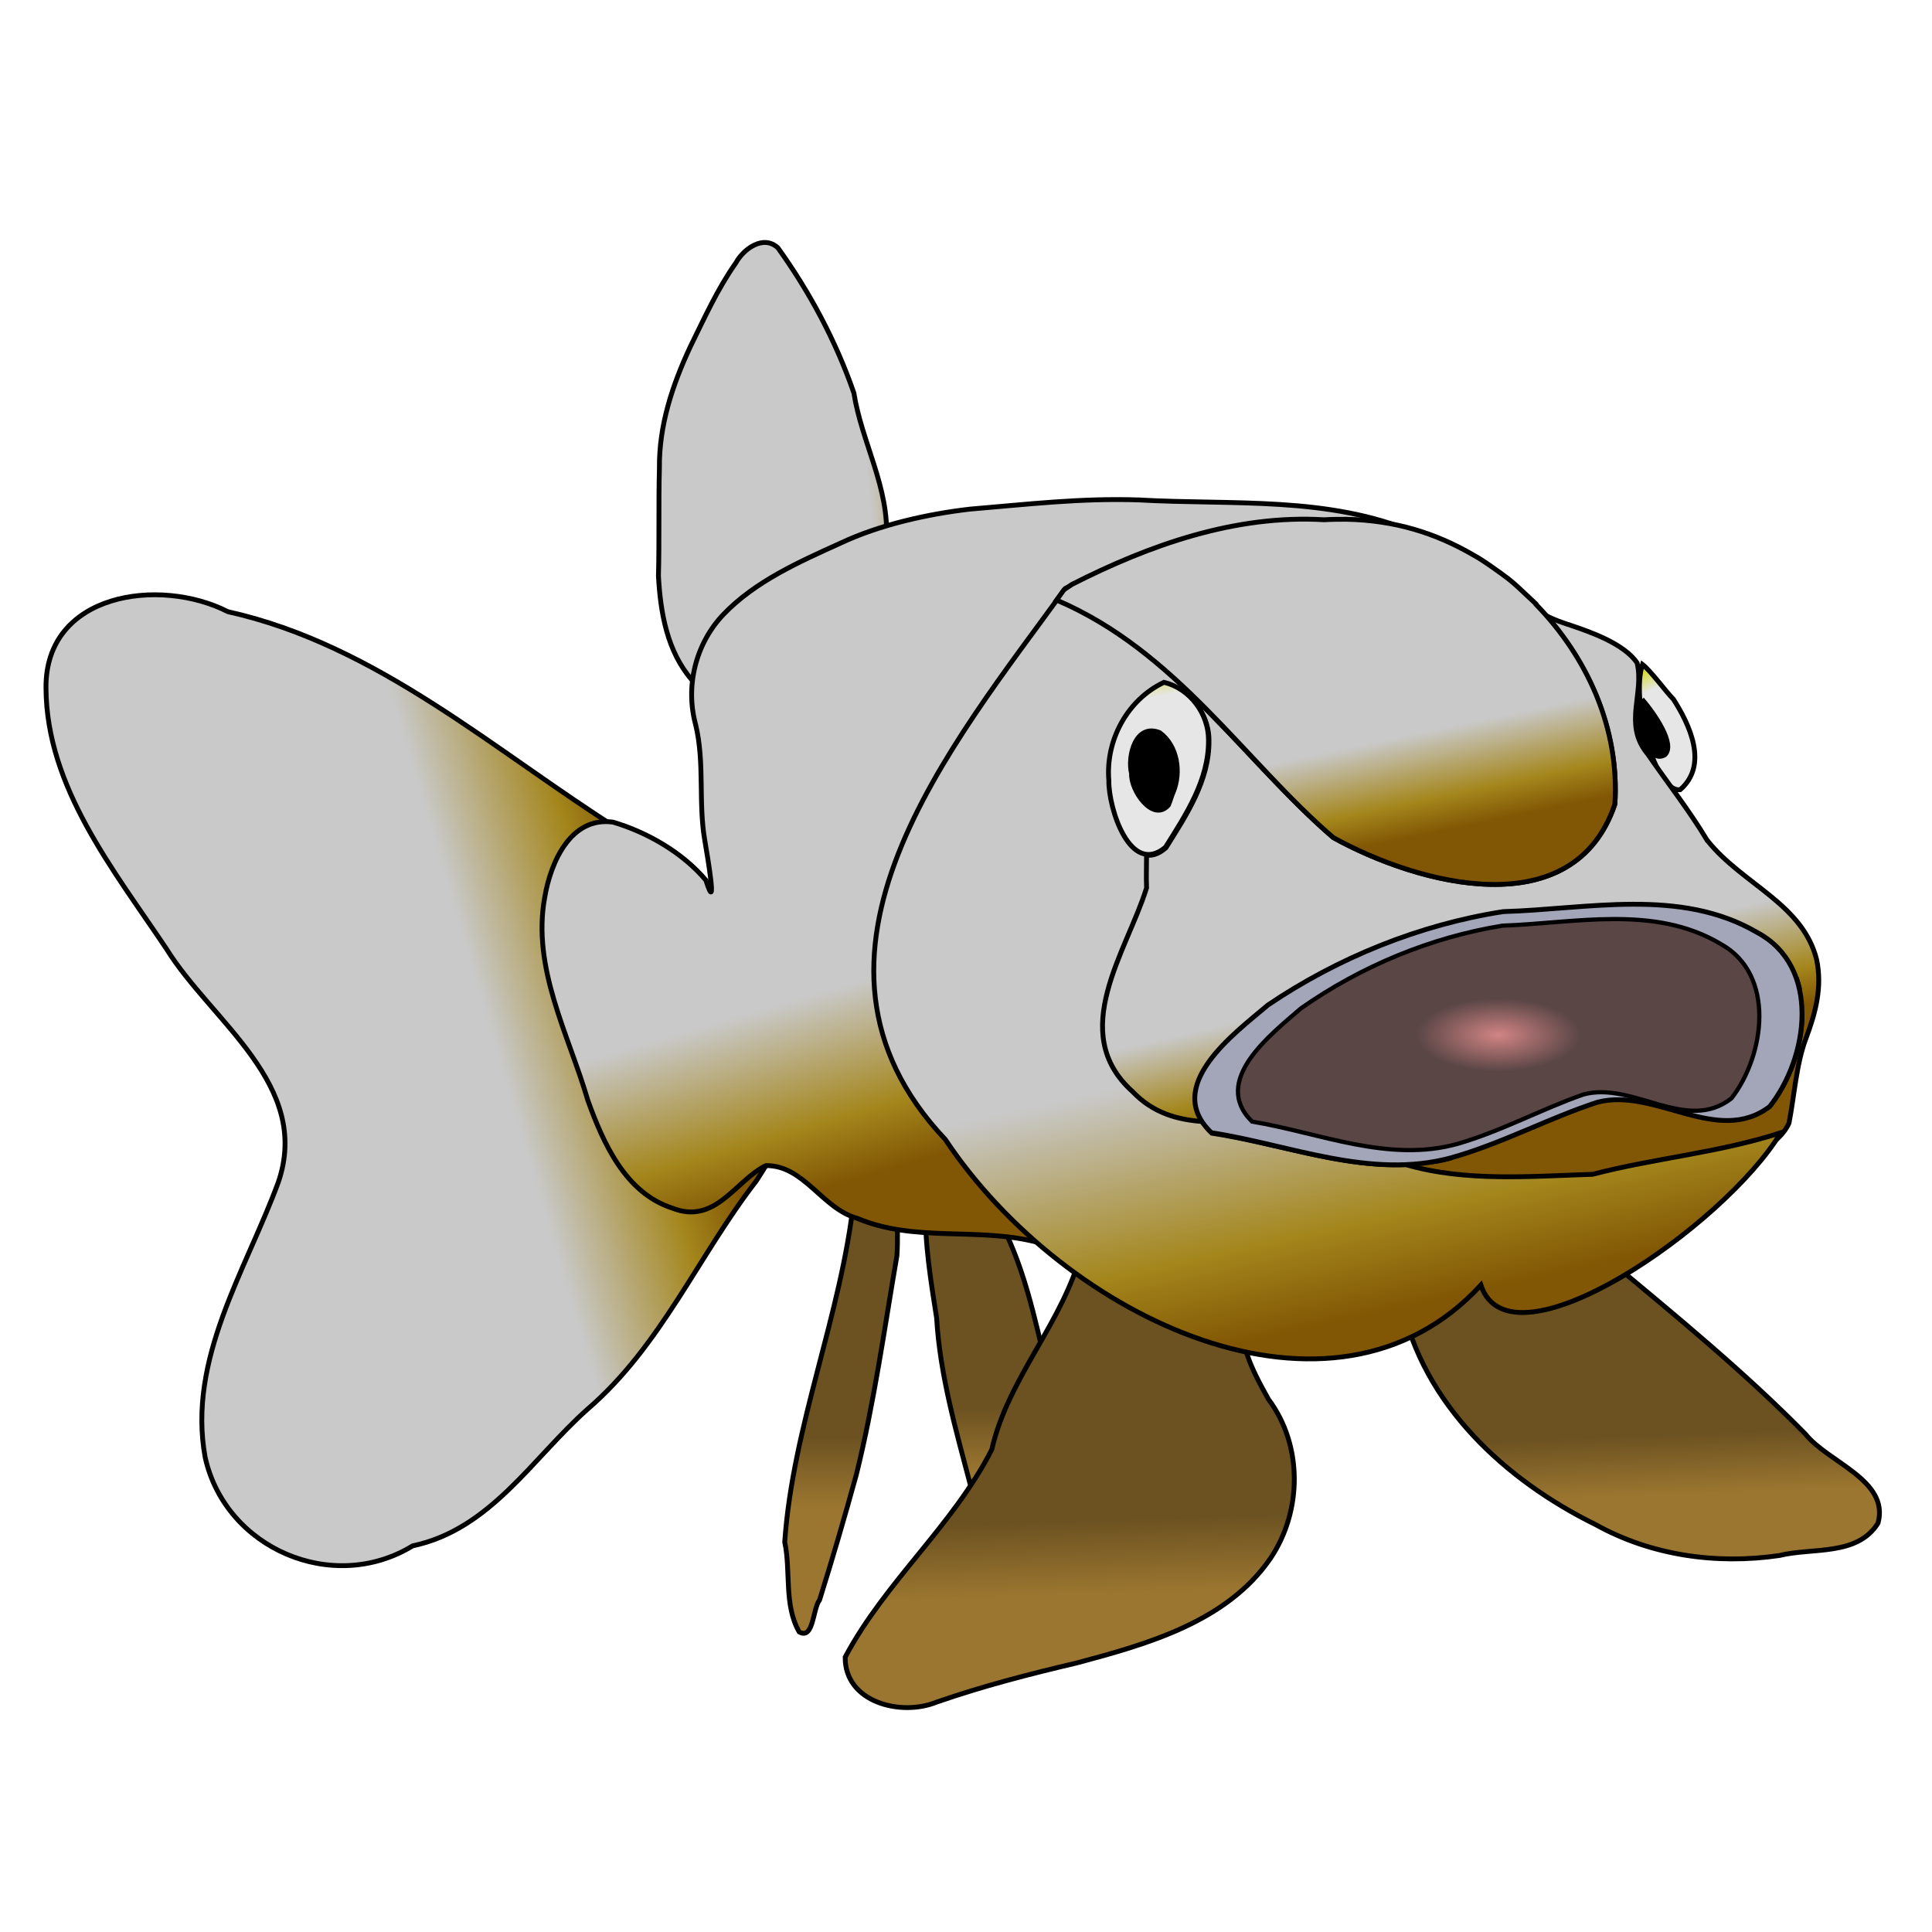 <?xml version="1.0" encoding="utf-8"?>
<!-- Generator: Adobe Illustrator 22.1.0, SVG Export Plug-In . SVG Version: 6.00 Build 0)  -->
<svg version="1.1"
	 id="svg1022" inkscape:version="0.91 r13725" xmlns:cc="http://web.resource.org/cc/" xmlns:dc="http://purl.org/dc/elements/1.1/" xmlns:inkscape="http://www.inkscape.org/namespaces/inkscape" xmlns:ns1="http://sozi.baierouge.fr" xmlns:rdf="http://www.w3.org/1999/02/22-rdf-syntax-ns#" xmlns:sodipodi="http://sodipodi.sourceforge.net/DTD/sodipodi-0.dtd" xmlns:svg="http://www.w3.org/2000/svg"
	 xmlns="http://www.w3.org/2000/svg" xmlns:xlink="http://www.w3.org/1999/xlink" x="0px" y="0px" viewBox="0 0 125 125"
	 style="enable-background:new 0 0 125 125;" xml:space="preserve">
<style type="text/css">
	.st0{fill:url(#path2946_1_);stroke:#000000;}
	.st1{fill:url(#path2880_1_);stroke:#000000;}
	.st2{fill:url(#path2869_1_);stroke:#000000;}
	.st3{fill:url(#path2963_1_);stroke:#000000;}
	.st4{fill:url(#path2858_1_);stroke:#000000;}
	.st5{fill:url(#path1097_1_);stroke:#000000;}
	.st6{stroke:#000000;}
	.st7{fill:url(#path2766_1_);stroke:#000000;}
	.st8{fill:url(#path2897_1_);stroke:#000000;}
	.st9{fill:url(#path2928_1_);stroke:#000000;}
	.st10{fill:url(#path1064_1_);stroke:#000000;}
	.st11{fill:url(#path1087_1_);stroke:#000000;}
	.st12{fill:url(#path2025_1_);stroke:#000000;}
	.st13{fill:#A3A6B9;stroke:#000000;}
	.st14{fill:url(#path3021_1_);stroke:#000000;stroke-width:0.872;}
</style>
<g id="g6383" transform="matrix(.313 0 0 .313 -19.623 -60.021)">
	
		<linearGradient id="path2946_1_" gradientUnits="userSpaceOnUse" x1="-1000.572" y1="1324.36" x2="-1000.572" y2="1324.704" gradientTransform="matrix(13.494 0 0 -39.412 13769.055 52691.801)">
		<stop  offset="0" style="stop-color:#9B7630"/>
		<stop  offset="1" style="stop-color:#6C5221"/>
	</linearGradient>
	<path id="path2946" class="st0" d="M268.1,441.9c6.2,10.4,8.5,22.6,11.3,34.2c2.3,13.8,1.2,28.5-4.7,41.4c-2.8,1.3-6.3-0.3-7.4-3.2
		c-2.3-4.9-2.4-10.4-4-15.5c-3-11.4-6.3-22.8-7-34.6c-1.2-7.7-2.5-15.5-2.3-23.3c0-0.1-0.1-0.7-0.1-0.8"/>
	
		<linearGradient id="path2880_1_" gradientUnits="userSpaceOnUse" x1="-1062.087" y1="1334.711" x2="-1062.553" y2="1334.533" gradientTransform="matrix(78.665 0 0 -101.515 83745.977 135867.922)">
		<stop  offset="0" style="stop-color:#815604"/>
		<stop  offset="0.337" style="stop-color:#A4861C"/>
		<stop  offset="1" style="stop-color:#C9C9C9"/>
	</linearGradient>
	<path id="path2880" class="st1" d="M191.1,363.5c-26.2-16.5-50.3-38.4-81.3-45.3c-14.1-7.2-37.8-3.9-37.6,15.8
		c0.1,20.5,14,37.6,24.9,53.9c9.3,15,30.1,28.1,23.1,48.3c-6.7,18.2-18.8,36.5-15.1,56.8c4.2,18.9,26.4,28.4,42.9,18.3
		c16.1-3.4,24.7-18.1,36.2-28.3c15.1-13,22.8-31.6,34.8-47.1c3.4-5.2,6.5-10.7,8.6-16.7"/>
	
		<linearGradient id="path2869_1_" gradientUnits="userSpaceOnUse" x1="-1030.748" y1="1325.813" x2="-1031.642" y2="1325.663" gradientTransform="matrix(23.852 0 0 -48.687 24848.062 64823.926)">
		<stop  offset="0" style="stop-color:#815604"/>
		<stop  offset="0.337" style="stop-color:#A4861C"/>
		<stop  offset="1" style="stop-color:#C9C9C9"/>
	</linearGradient>
	<path id="path2869" class="st2" d="M245.9,303.3c0.7-10.6-5.1-20.1-6.7-30.3c-3.7-10.7-9.1-20.8-15.7-30c-3-2.8-7.1,0.2-8.7,3.1
		c-3.8,5.4-6.5,11.4-9.4,17.3c-3.7,7.9-6.5,16.3-6.4,25.1c-0.2,7.4,0,14.9-0.2,22.3c0.4,7.6,1.8,15.6,6.9,21.5
		c3.1,2.6,7.2,3.3,10.3,5.7"/>
	
		<linearGradient id="path2963_1_" gradientUnits="userSpaceOnUse" x1="-988.129" y1="1326.594" x2="-988.129" y2="1326.913" gradientTransform="matrix(11.811 0 0 -45.437 11906.973 60780.09)">
		<stop  offset="0" style="stop-color:#9B7630"/>
		<stop  offset="1" style="stop-color:#6C5221"/>
	</linearGradient>
	<path id="path2963" class="st3" d="M239.2,439.6c-2.6,24-12.6,46.7-14.3,70.9c1.3,6.1-0.2,13,3,18.6c3,1.7,2.8-4.9,4.2-6.6
		c2.7-8.6,5.2-17.2,7.6-25.9c3.7-14.9,5.8-30.2,8.4-45.3c0.2-3.3,0.1-6.7,0-10"/>
	
		<linearGradient id="path2858_1_" gradientUnits="userSpaceOnUse" x1="-1065.115" y1="1331.409" x2="-1065.275" y2="1331.878" gradientTransform="matrix(91.499 0 0 -78.373 97750.242 104765.875)">
		<stop  offset="0" style="stop-color:#815604"/>
		<stop  offset="0.337" style="stop-color:#A4861C"/>
		<stop  offset="1" style="stop-color:#C9C9C9"/>
	</linearGradient>
	<path id="path2858" class="st4" d="M355.5,302c-18.1-7.8-38.2-5.8-57.4-6.9c-12.1-0.4-22.9,0.9-34.9,1.9c-8.7,1-18.6,3.2-26.7,7
		c-8.6,3.9-17.7,7.9-24.3,14.8c-5.7,6-7.9,14.8-5.7,22.8c1.9,7.9,0.5,16.1,1.9,24c0.5,2.9,2.7,15.9,0.2,8.1
		c-4.8-5.7-12.1-9.9-19.2-12c-8.8-1.2-12.9,8.4-14.1,15.5c-2.7,14.7,4.9,28.3,8.9,42c3.2,8.9,7.8,19.2,17.5,22.3
		c8.9,3.5,13-5.7,19.3-8.8c7.9-0.1,11.6,8.9,18.9,10.9c11.8,5,24.9,1.8,37,4.9c1.1,0.4,2.3,0.8,3.4,1.3"/>
	
		<linearGradient id="path1097_1_" gradientUnits="userSpaceOnUse" x1="-914.793" y1="1287.218" x2="-914.667" y2="1286.56" gradientTransform="matrix(5.801 0 0 -13.097 5712.574 17183.539)">
		<stop  offset="0" style="stop-color:#A0A600"/>
		<stop  offset="0.337" style="stop-color:#D0D800"/>
		<stop  offset="1" style="stop-color:#E6E6E6"/>
	</linearGradient>
	<path id="path1097" class="st5" d="M402.2,329.1c-2.4,7.4,2.5,26.5,7.8,25.9c6-5.2,1.8-13.7-1.4-18.7
		C407.1,334.8,403.9,330.4,402.2,329.1z"/>
	<path id="path1127" class="st6" d="M402.1,336.3c2.6,3,7,9.4,4.7,11.5c-2.5,1.4-4.2-2.4-5-4.6c-0.6-1.8-1.1-3.4-0.2-5.1"/>
	
		<linearGradient id="path2766_1_" gradientUnits="userSpaceOnUse" x1="-1065.182" y1="1330.593" x2="-1065.269" y2="1330.903" gradientTransform="matrix(85.529 0 0 -70.248 91466.258 93888.078)">
		<stop  offset="0" style="stop-color:#815604"/>
		<stop  offset="0.337" style="stop-color:#A4861C"/>
		<stop  offset="1" style="stop-color:#C9C9C9"/>
	</linearGradient>
	<path id="path2766" class="st7" d="M369,314.2c-11.1,0.5-18,1.5-29,2.7c0,0,0,0-0.1,0c-14.4,2.6-29.8,2-42.3,9.5l0,0
		c-12.4,10-21.6,24-26.6,39.1c0,0,0,0,0,0.1c-2.6,15.2-1.9,31.5,4.5,45.6c8.7,17.2,26.5,27.5,44.1,34c0,0,0,0,0.1,0
		c11.1,3.2,21.8,8.5,33.2,7.7c17.5-3.3,34.3-9.8,51.8-14.2c0,0,0,0,0.1,0c4.8-1.8,10.1-3.3,14.8-5.7c4.6-2.4,10.7-4.2,12.9-9.1
		c1.1-5.7,1.5-12.2,3.5-17.5c2-5.3,3.4-10.6,2.2-16.3c-1.4-5.6-5.1-9.5-9.5-13.1c-4.4-3.6-9.4-6.9-13-11.4c0,0,0-0.1-0.1-0.1
		c-3.7-6.2-8.3-12-12.4-18c0,0,0,0-0.1-0.1c-4.8-6-0.5-12.3-2-18.6c-2.7-4-9.7-6.4-13.5-7.7c-3.7-1.2-7.8-2.6-10.8-6.8L369,314.2
		C369.1,314.2,369,314.2,369,314.2z"/>
	
		<linearGradient id="path2897_1_" gradientUnits="userSpaceOnUse" x1="-1055.02" y1="1327.441" x2="-1055.03" y2="1327.76" gradientTransform="matrix(46.987 0 0 -48.026 49856.562 64273.094)">
		<stop  offset="0" style="stop-color:#9B7630"/>
		<stop  offset="1" style="stop-color:#6C5221"/>
	</linearGradient>
	<path id="path2897" class="st8" d="M286.4,449.9c-3.7,15-15.3,26.5-18.7,41.5c-8,15.7-22,27.3-30.3,42.9
		c-0.1,9.4,11.6,12.3,18.9,9.3c9.5-3.3,19.2-5.8,29-8.1c14.6-3.9,31-8.5,40-21.6c6.6-9.8,6.7-23.4-0.4-32.9
		c-3.3-5.9-6.9-12.6-5.1-19.6"/>
	
		<linearGradient id="path2928_1_" gradientUnits="userSpaceOnUse" x1="-1057.755" y1="1320.026" x2="-1057.78" y2="1320.427" gradientTransform="matrix(50.03 0 0 -31.142 53323.016 41609.27)">
		<stop  offset="0" style="stop-color:#9B7630"/>
		<stop  offset="1" style="stop-color:#6C5221"/>
	</linearGradient>
	<path id="path2928" class="st9" d="M395.6,452.5c13.8,11.5,27.7,22.9,40.3,35.7c4.7,5.9,17.4,9.5,15,18.4c-4.3,6.9-13.6,5-20.4,6.7
		c-13,1.9-26.5,0-38-6.4c-18.7-9.2-35.7-24.9-40.1-46"/>
	
		<linearGradient id="path1064_1_" gradientUnits="userSpaceOnUse" x1="-1066.371" y1="1332.201" x2="-1066.524" y2="1332.83" gradientTransform="matrix(97.15 0 0 -87.743 103953.922 117353.305)">
		<stop  offset="0" style="stop-color:#815604"/>
		<stop  offset="0.337" style="stop-color:#A4861C"/>
		<stop  offset="1" style="stop-color:#C9C9C9"/>
	</linearGradient>
	<path id="path1064" class="st10" d="M340.9,299.3c-1.5,0-3,0-4.6,0.1c-18.8-1.1-37,5.5-53.4,14c-23.3,32.2-60.5,76.1-24.8,113.9
		c24.7,37.1,80.1,63.4,110.7,30.1c6.1,18.4,50.4-12.2,62-31.5c-12.5,4.1-26.3,5.3-38.9,8.6c-12.7,0.4-26.3,1.6-38.6-2h0
		c-13.5,0.5-26.9-4.5-40.1-6.5c-0.8-0.8-1.4-1.6-1.9-2.4c-5.2-0.4-10.2-1.7-14.5-6.2c-13.6-12.2-1.2-28.9,2.9-42.1
		c-0.1-2.2,0-4.5,0-6.8c1.2,0.2,2.5-0.2,4-1.5c4.2-6.7,9-13.9,8.9-22.2c0-3.3-1.5-6.6-3.8-8.9c0.1-0.1,0.2-0.3,0.3-0.4
		c10.1,9.8,19,20.6,29.2,29.4c17.7,9.8,49.7,18.3,58.2-6.9c0.9-14.2-4.6-27.6-13.5-38.1C372.1,308.1,359.2,299.6,340.9,299.3
		L340.9,299.3z M434,393.9c0.3,0.8,0.5,1.6,0.7,2.4C434.5,395.5,434.3,394.7,434,393.9z M435.2,401.3c0,6.9-2.7,14.1-6.7,19.1
		C432.5,415.4,435.2,408.2,435.2,401.3z M317.3,406.1c-0.5,0.4-0.9,0.9-1.4,1.3C316.4,407,316.8,406.5,317.3,406.1z M314.3,409.2
		c-0.4,0.4-0.7,0.9-1.1,1.3C313.6,410.1,313.9,409.7,314.3,409.2z M311.9,412.5c-0.3,0.5-0.6,1-0.8,1.5
		C311.3,413.5,311.6,413,311.9,412.5z M362.7,431.1c-1.7,0.5-3.4,0.7-5,0.9C359.3,431.9,361,431.6,362.7,431.1z"/>
	
		<linearGradient id="path1087_1_" gradientUnits="userSpaceOnUse" x1="-980.877" y1="1302.578" x2="-980.813" y2="1301.978" gradientTransform="matrix(10.479 0 0 -17.994 10579.724 23763.479)">
		<stop  offset="0" style="stop-color:#A0A600"/>
		<stop  offset="0.337" style="stop-color:#D0D800"/>
		<stop  offset="1" style="stop-color:#E6E6E6"/>
	</linearGradient>
	<path id="path1087" class="st11" d="M303.3,332.8c-7.6,3.6-12.1,12-11.4,20.3c-0.1,5.7,4.4,19.9,11.7,13.8c4.2-6.7,9-13.9,8.9-22.2
		C312.5,339.3,308.7,334.1,303.3,332.8z"/>
	<path id="path1126" class="st6" d="M305.2,355.5c1.7-4.1,0.9-9.6-2.8-12.3c-5-2-6.7,4.9-5.8,8.5c-0.2,3.4,4.4,10.1,7.6,6.5
		C304.6,357.3,304.8,356.4,305.2,355.5z"/>
	
		<linearGradient id="path2025_1_" gradientUnits="userSpaceOnUse" x1="-1059.552" y1="1321.288" x2="-1059.715" y2="1321.796" gradientTransform="matrix(58.456 0 0 -38.219 62293.703 50862.789)">
		<stop  offset="0" style="stop-color:#815604"/>
		<stop  offset="0.337" style="stop-color:#A4861C"/>
		<stop  offset="1" style="stop-color:#C9C9C9"/>
	</linearGradient>
	<path id="path2025" class="st12" d="M341,299.1c-1.5,0-3,0-4.6,0.1c-18.3-1.1-36.1,5.2-52.2,13.4c-0.5,0.4-1.1,0.7-1.6,1.1
		c-0.5,0.7-1,1.4-1.5,2.1c24.8,10.6,38.8,33.3,57.2,49.1c17.7,9.8,49.7,18.3,58.2-6.9c1-15.7-5.7-30.4-16.3-41.3c0,0,0,0,0-0.1
		c0,0,0,0,0,0c-0.5-0.5-1.1-1-1.6-1.5c-1.3-1.2-2.6-2.5-4-3.6c-0.5-0.4-1.1-0.8-1.6-1.2c-1.4-1-2.8-2-4.2-2.9
		c-0.6-0.4-1.2-0.7-1.7-1C359.5,302,351.1,299.3,341,299.1L341,299.1z"/>
	<path id="path1052" class="st13" d="M392.9,419.6c11.9-3.1,24.8,9.1,35.6,0.9c8-10.1,10.7-28.9-2.6-36c-15.9-9.3-35.1-4.8-52.5-4.3
		c-17.3,2.7-34.1,9.5-48.6,19.3c-7.1,6-21.8,16.8-11.7,26.4c16.2,2.5,32.9,9.7,49.5,5.2C373,428.2,382.8,422.9,392.9,419.6z"/>
	
		<radialGradient id="path3021_1_" cx="-1059.021" cy="1312.81" r="0.309" gradientTransform="matrix(54.542 0 0 -24.228 58133.469 32212.514)" gradientUnits="userSpaceOnUse">
		<stop  offset="0" style="stop-color:#D18484"/>
		<stop  offset="1" style="stop-color:#5B4646"/>
	</radialGradient>
	<path id="path3021" class="st14" d="M390,418c10.2-2.8,21.3,8.1,30.6,0.8c6.9-8.9,9.2-25.6-2.2-31.9c-13.7-8.2-30.2-4.3-45.1-3.8
		c-14.9,2.4-29.3,8.4-41.7,17.1c-6.1,5.3-18.7,14.9-10.1,23.4c13.9,2.3,28.2,8.6,42.5,4.6C373,425.6,381.4,421,390,418L390,418z"/>
</g>
</svg>
